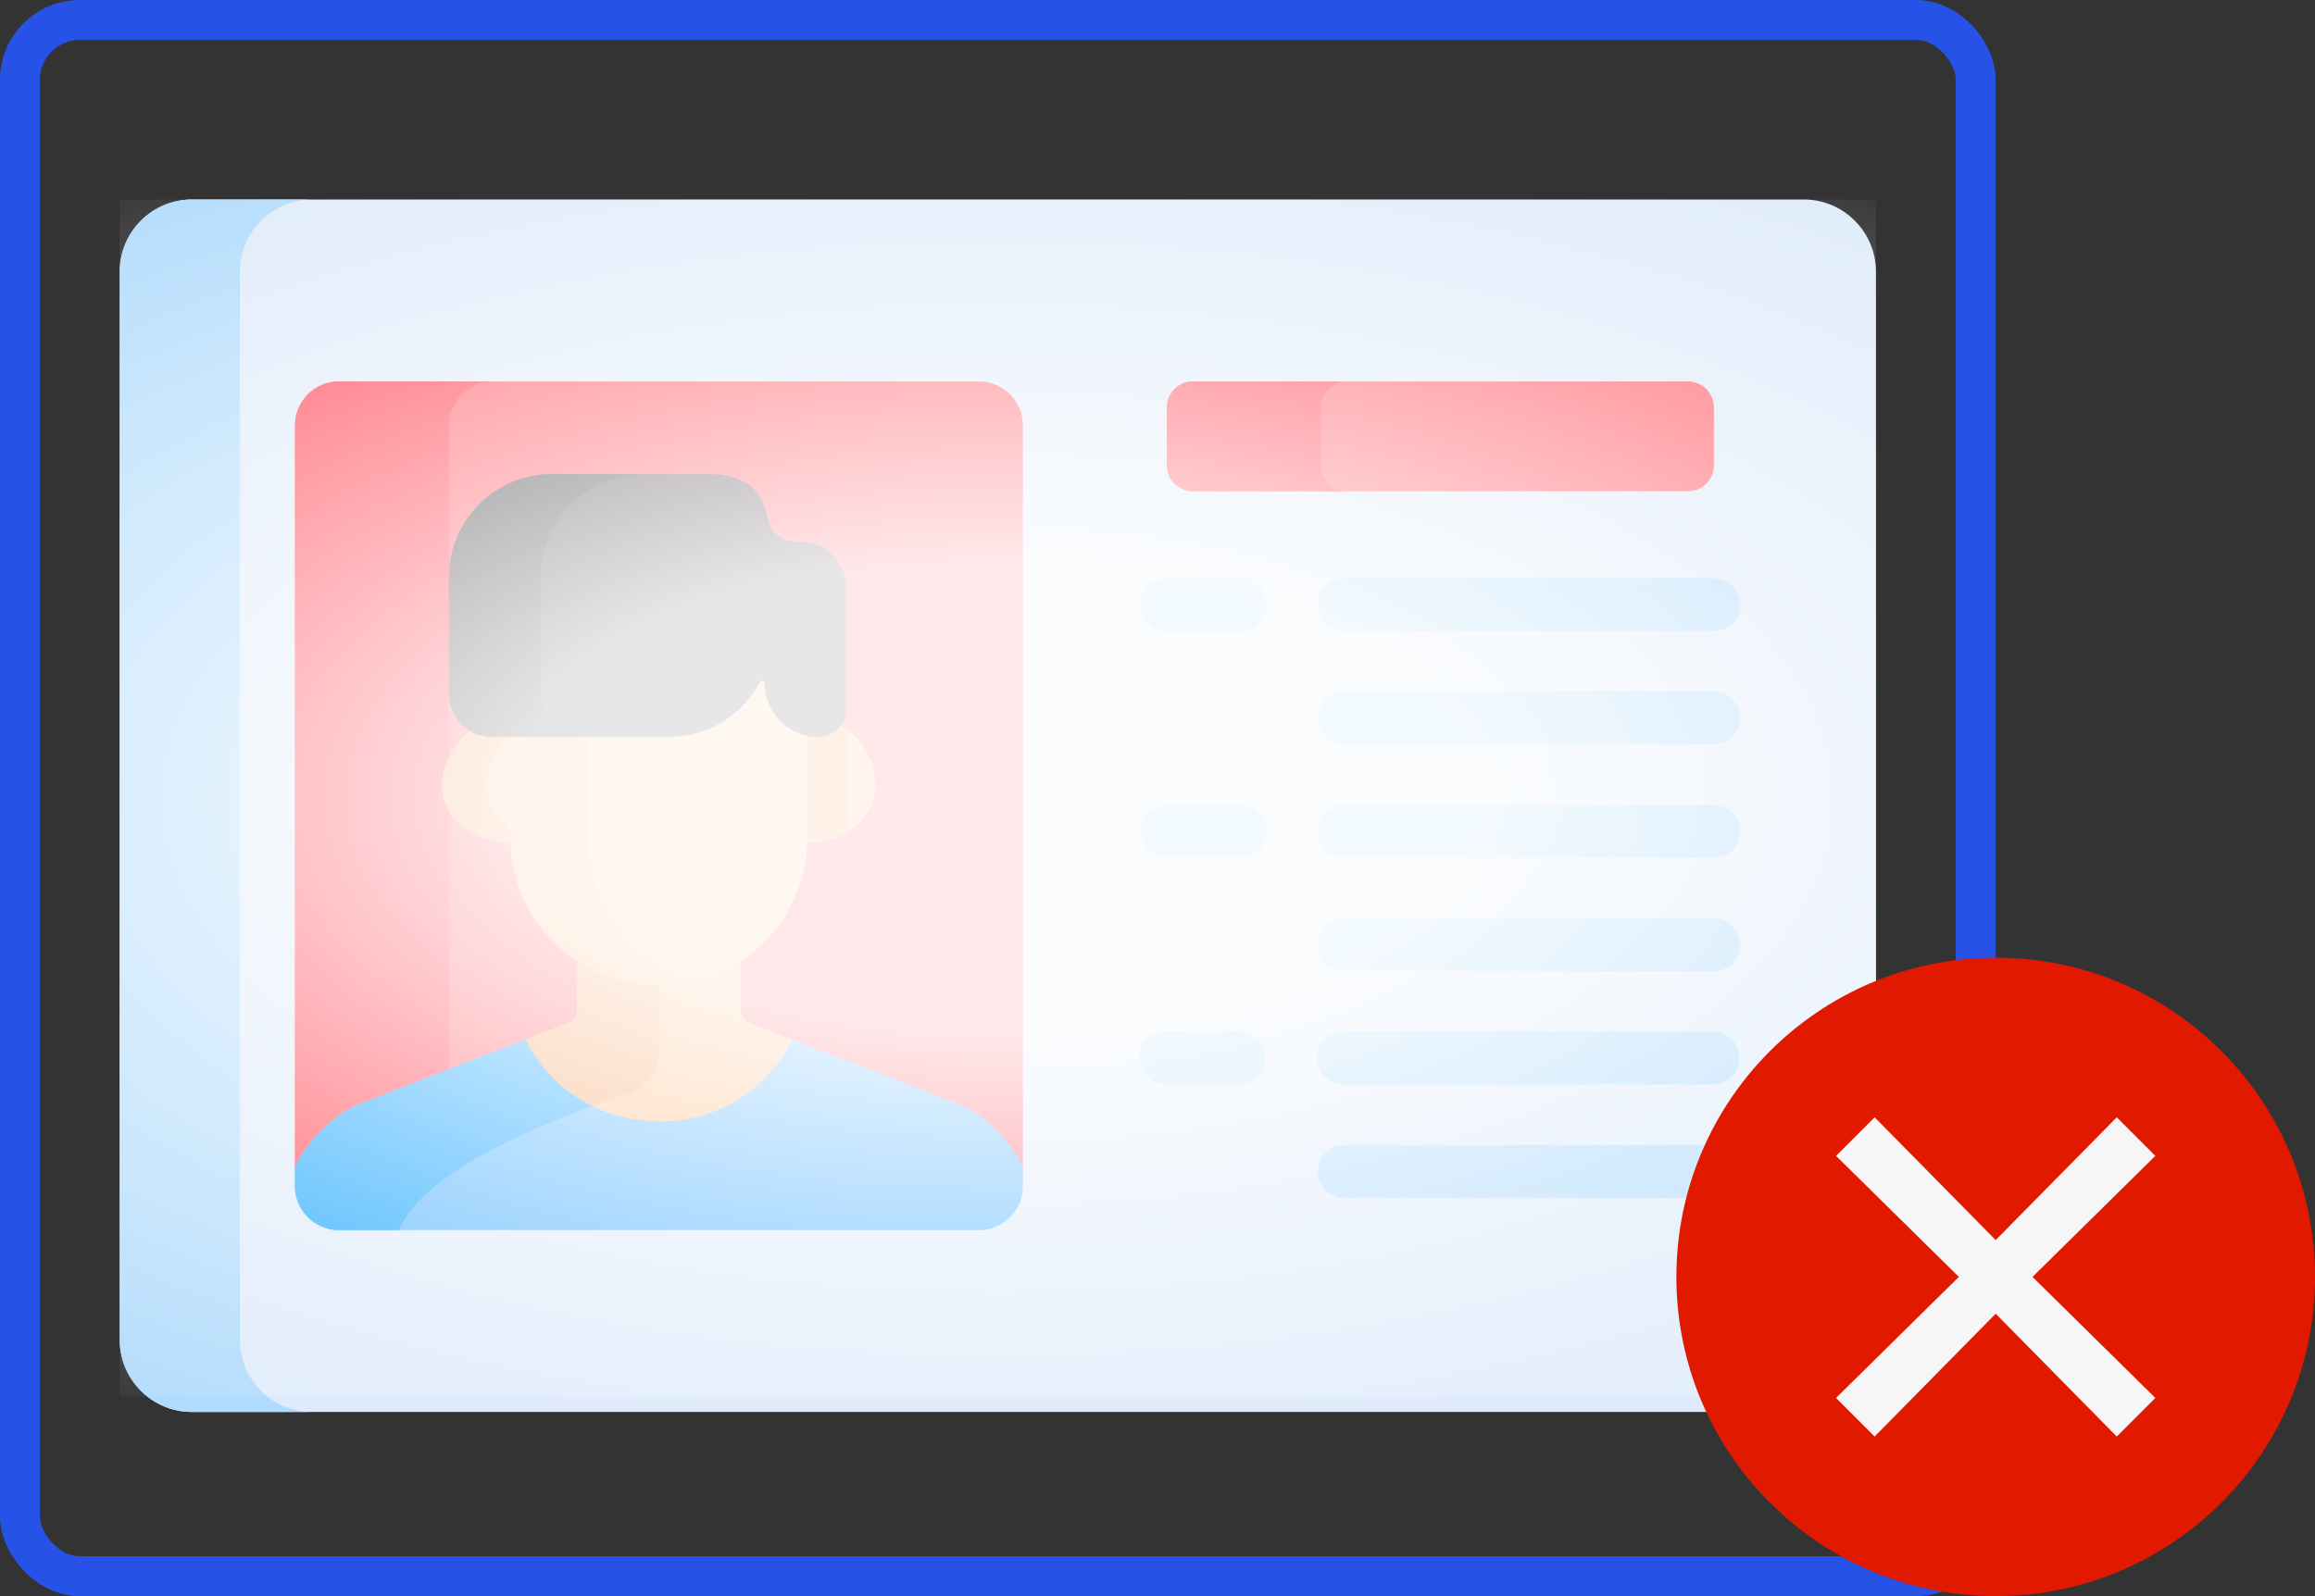 <svg width="58" height="40" viewBox="0 0 58 40" fill="none" xmlns="http://www.w3.org/2000/svg">
    <rect x="0" y="0" width="58" height="40" fill="#333333" stroke="none"/>
    <path d="M45.194 5H4.806C3.813 5 3 5.813 3 6.806V33.58c0 .993.813 1.805 1.806 1.805h40.388c.993 0 1.806-.812 1.806-1.805V6.806C47 5.813 46.187 5 45.194 5z" fill="#DFEBFA"/>
    <path d="M6.01 33.58V6.806A1.81 1.81 0 0 1 7.816 5h-3.01A1.81 1.81 0 0 0 3 6.806V33.58c0 .993.813 1.805 1.806 1.805h3.01A1.81 1.81 0 0 1 6.01 33.58z" fill="#B1DBFC"/>
    <path d="M25.628 29.354V10.659c0-.605-.495-1.1-1.1-1.1H8.49c-.605 0-1.1.495-1.1 1.1v18.695h18.238z" fill="#FF656F"/>
    <path d="M12.35 9.559H8.49c-.605 0-1.1.495-1.1 1.1v18.695h3.86V10.659c0-.605.494-1.1 1.1-1.1z" fill="#FF4756"/>
    <path d="M13.036 26.104c.616 1.213 1.877 2.098 3.528 2.098 1.49 0 2.782-.854 3.416-2.097l-1.182-.458a.372.372 0 0 1-.237-.345v-1.485a3.637 3.637 0 0 1-2 .596 3.84 3.84 0 0 1-2.107-.602V25.3c0 .098-.03.17-.075.225-.083.103-.216.142-.286.17l-1.057.409z" fill="#FFBD86"/>
    <path d="M16.509 26.368V24.41a3.833 3.833 0 0 1-2.055-.6v1.488c0 .099-.03.17-.075.225-.083.103-.216.142-.286.17l-1.057.41a3.789 3.789 0 0 0 1.666 1.666c.398-.146.758-.268 1.051-.363.45-.145.756-.566.756-1.04z" fill="#F6A96C"/>
    <path d="m23.985 27.655-4.136-1.602a3.665 3.665 0 0 1-3.287 2.051c-1.6 0-2.815-.87-3.393-2.052l-4.136 1.603c-.556.229-1.234.776-1.643 1.582v.49c0 .604.495 1.1 1.1 1.1h16.038c.605 0 1.1-.496 1.1-1.1v-.486c-.365-.732-.968-1.308-1.643-1.586z" fill="#60B8FE"/>
    <path d="M14.839 27.72a3.617 3.617 0 0 1-1.67-1.668l-4.136 1.603c-.556.229-1.234.776-1.643 1.582v.49c0 .604.495 1.1 1.1 1.1h1.503c.581-1.357 3.115-2.48 4.846-3.107z" fill="#23A8FE"/>
    <path d="M42.94 18.656h-9.259a.664.664 0 0 1 0-1.328h9.259a.664.664 0 1 1 0 1.328zM42.94 21.497h-9.259a.664.664 0 1 1 0-1.328h9.259a.664.664 0 0 1 0 1.328z" fill="#B1DBFC"/>
    <path d="M42.289 9.559H29.887a.651.651 0 0 0-.652.65v1.451c0 .36.292.651.652.651h12.402c.36 0 .651-.291.651-.651v-1.45a.651.651 0 0 0-.651-.651z" fill="#FF656F"/>
    <path d="M33.095 11.66v-1.45c0-.36.291-.651.651-.651h-3.86a.651.651 0 0 0-.65.65v1.451c0 .36.29.651.65.651h3.86a.651.651 0 0 1-.651-.651z" fill="#FF4756"/>
    <path d="M42.94 15.816h-9.259a.664.664 0 1 1 0-1.328h9.259a.664.664 0 0 1 0 1.328zM42.94 24.337h-9.259a.664.664 0 0 1 0-1.328h9.259a.664.664 0 1 1 0 1.328zM42.94 27.177h-9.259a.664.664 0 1 1 0-1.327h9.259a.664.664 0 0 1 0 1.327zM42.94 30.018h-9.259a.664.664 0 0 1 0-1.328h9.259a.664.664 0 1 1 0 1.328zM31.069 21.497h-1.834a.664.664 0 1 1 0-1.328h1.834a.664.664 0 0 1 0 1.328zM31.069 15.816h-1.834a.664.664 0 1 1 0-1.328h1.834a.664.664 0 0 1 0 1.328zM31.069 27.177h-1.834a.664.664 0 1 1 0-1.327h1.834a.664.664 0 0 1 0 1.327z" fill="#B1DBFC"/>
    <path d="M20.95 18.147a.696.696 0 0 1-.452.167c-.095 0-.265-.01-.354-.03v2.733c0 .034-.002.068-.003.101.915.074 1.801-.6 1.801-1.421 0-.626-.402-1.35-.992-1.55z" fill="#FFBD86"/>
    <path d="M21.258 18.31a1.155 1.155 0 0 0-.308-.163.696.696 0 0 1-.452.167c-.095 0-.265-.01-.354-.03v2.733l-.003.102a1.81 1.81 0 0 0 1.117-.286V18.31z" fill="#F6A96C"/>
    <path d="M12.873 21.017v-2.703h-.535c-.144 0-.281-.029-.407-.08-.488.246-.856.897-.856 1.463 0 .82.885 1.495 1.8 1.421l-.002-.1z" fill="#FFBD86"/>
    <path d="M12.873 20.833c-.406-.262-.684-.676-.684-1.136 0-.498.284-1.06.684-1.356v-.027h-.535c-.144 0-.281-.029-.407-.08-.488.246-.856.897-.856 1.463 0 .82.885 1.495 1.8 1.421l-.002-.1v-.185z" fill="#F6A96C"/>
    <path d="M19.163 17.057c0-.071-.096-.096-.13-.033a2.584 2.584 0 0 1-2.28 1.368h-3.958v2.625c0 1.913 1.5 3.66 3.767 3.66a3.665 3.665 0 0 0 3.66-3.66v-2.654a1.34 1.34 0 0 1-1.059-1.306z" fill="#FED2A4"/>
    <path d="M14.742 21.017v-2.625h-1.947v2.625c0 1.913 1.5 3.66 3.767 3.66.324 0 .64-.043.94-.122a3.638 3.638 0 0 1-2.76-3.538z" fill="#FFBD86"/>
    <path d="M19.984 13.574c-.35.027-.67-.194-.738-.538-.113-.58-.4-1.155-1.521-1.155h-3.89a2.585 2.585 0 0 0-2.586 2.585v2.916c0 .6.487 1.088 1.089 1.088h4.415c.988 0 1.845-.554 2.28-1.368.034-.063.13-.038.13.033 0 .734.6 1.335 1.335 1.335.385 0 .7-.315.7-.7v-3.038c0-.698-.609-1.205-1.214-1.158z" fill="#665E68"/>
    <path d="M13.55 17.382v-2.916a2.585 2.585 0 0 1 2.586-2.585h-2.302a2.585 2.585 0 0 0-2.585 2.585v2.916c0 .6.487 1.088 1.089 1.088h2.301a1.089 1.089 0 0 1-1.088-1.088z" fill="#544E55"/>
    <rect x=".5" y=".5" width="49" height="39" rx="1.5" stroke="#2752E7"/>
    <path fill="url(#a8e92jex7a)" d="M3 5h44v30H3z"/>
    <circle cx="50" cy="32" r="8" fill="#E11900"/>
    <path d="M54 28.967 53.033 28 50 31.077 46.967 28l-.967.967L49.077 32 46 35.033l.967.967L50 32.923 53.033 36l.967-.967L50.923 32 54 28.967z" fill="#F6F6F6"/>
    <defs>
        <radialGradient id="a8e92jex7a" cx="0" cy="0" r="1" gradientUnits="userSpaceOnUse" gradientTransform="matrix(0 19 -39.047 0 25 20)">
            <stop offset=".313" stop-color="#fff" stop-opacity=".85"/>
            <stop offset="1" stop-color="#fff" stop-opacity="0"/>
        </radialGradient>
    </defs>
</svg>
